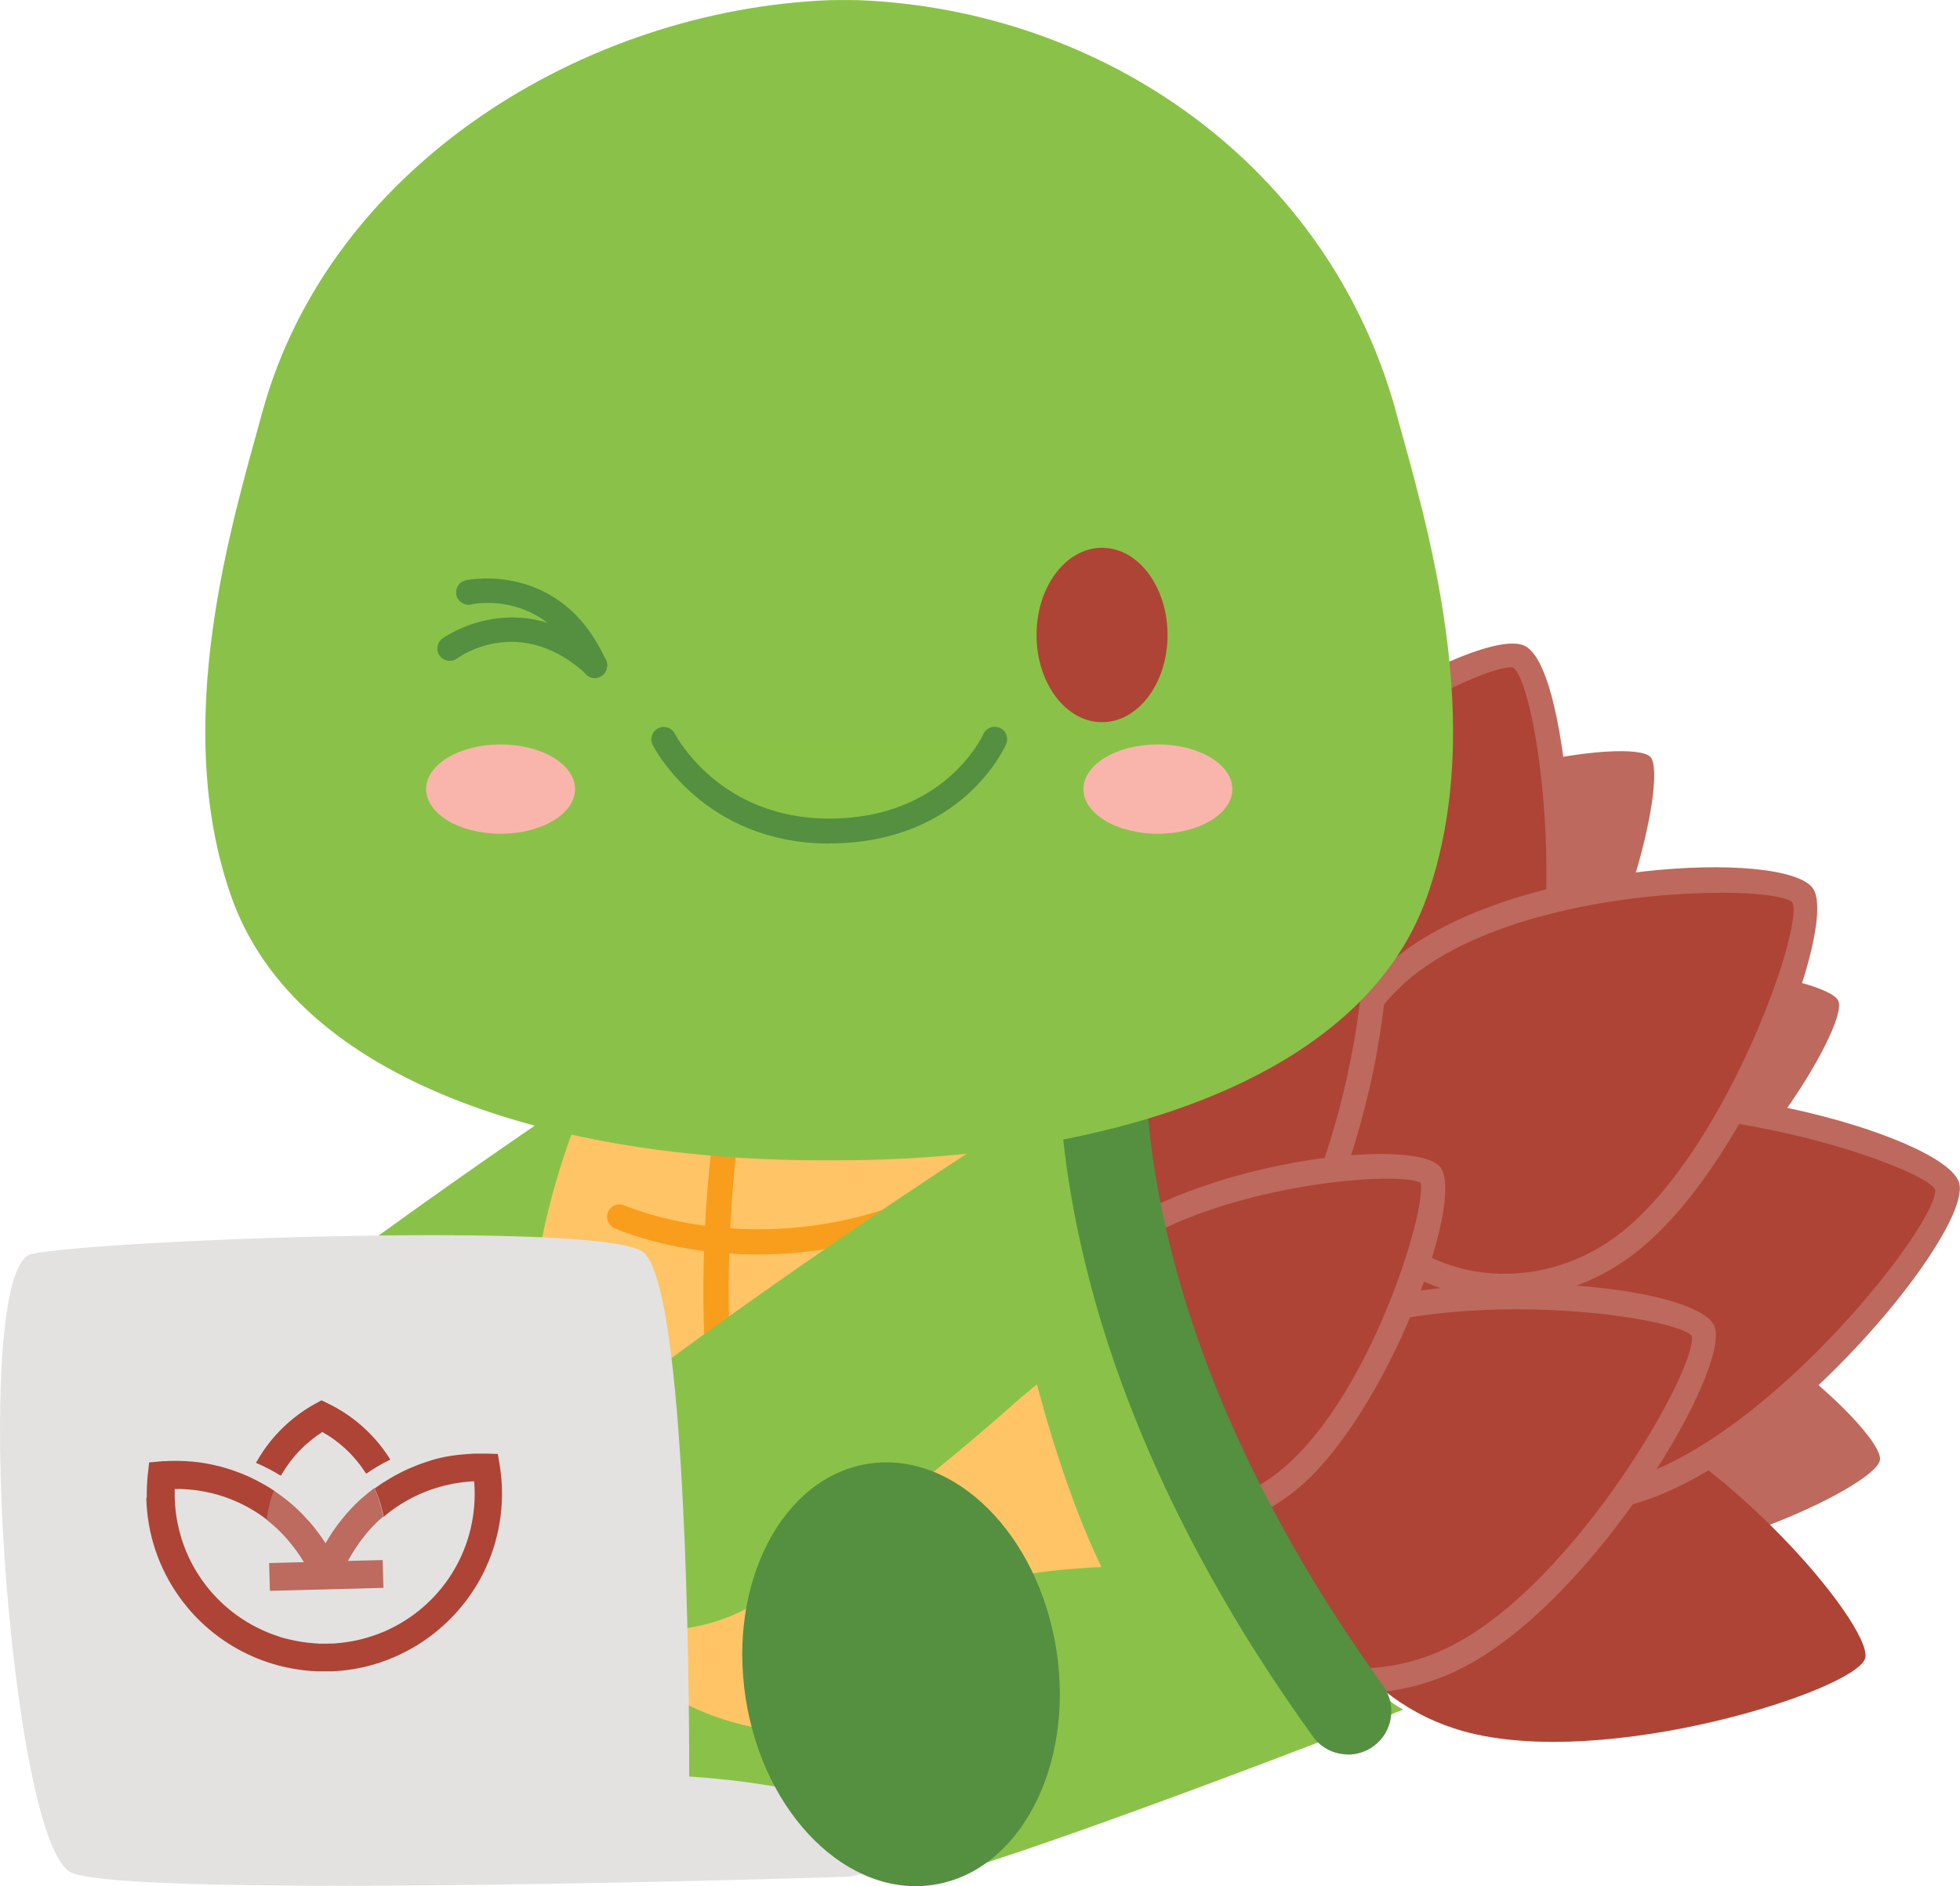 <?xml version="1.0" encoding="UTF-8"?>
<svg id="Layer_2" data-name="Layer 2" xmlns="http://www.w3.org/2000/svg" viewBox="0 0 157.95 152.01">
  <defs>
    <style>
      .cls-1 {
        fill: #e3e2e1;
      }

      .cls-1, .cls-2, .cls-3, .cls-4, .cls-5, .cls-6, .cls-7, .cls-8, .cls-9, .cls-10, .cls-11 {
        stroke-width: 0px;
      }

      .cls-2 {
        fill: #bd695d;
      }

      .cls-3 {
        fill: #fec466;
      }

      .cls-4 {
        fill: #ae4436;
      }

      .cls-5 {
        fill: #8ac249;
      }

      .cls-6 {
        fill: #ad4436;
      }

      .cls-7 {
        fill: #f9b5ab;
      }

      .cls-8 {
        fill: #f99d1c;
      }

      .cls-9 {
        fill: #549040;
      }

      .cls-10 {
        fill: #bd6a5f;
      }

      .cls-11 {
        fill: #8ac147;
      }
    </style>
  </defs>
  <g>
    <path class="cls-2" d="m106.66,78.28c-2.77,6.79-9.93,10.28-15.99,7.81-6.06-2.47-8.73-9.98-5.96-16.77,3.94-9.67,18.16-18.98,20.21-18.15s5.43,18.07,1.75,27.1Z"/>
    <path class="cls-2" d="m125.6,125.85c-7.25-1.06-12.36-7.18-11.41-13.66.95-6.48,7.6-10.87,14.85-9.8,10.33,1.52,22.78,13.09,22.46,15.28s-16.25,9.6-25.9,8.18Z"/>
    <path class="cls-2" d="m131,101.73c-6.64,3.1-14.27.8-17.04-5.14s.37-13.26,7.02-16.35c9.46-4.41,26.22-1.59,27.16.42.94,2.01-8.29,16.95-17.14,21.07Z"/>
    <path class="cls-2" d="m123.27,86.37c-5.35,5.01-13.31,5.2-17.79.42-4.48-4.78-3.77-12.71,1.58-17.72,7.62-7.14,24.43-9.67,25.94-8.06,1.51,1.61-2.61,18.69-9.73,25.36Z"/>
    <path class="cls-4" d="m117.95,139.54c-8.55-2.38-13.76-10.5-11.63-18.14,2.13-7.64,10.78-11.9,19.33-9.52,12.18,3.39,25.37,19.19,24.66,21.77s-20.97,9.06-32.36,5.89Z"/>
    <path class="cls-4" d="m71.9,82.97c.6,8.85,7.49,15.6,15.4,15.07,7.91-.53,13.84-8.14,13.24-17-.85-12.61-13.64-28.74-16.31-28.56-2.67.18-13.13,18.7-12.33,30.49Z"/>
    <g>
      <path class="cls-4" d="m122.44,87.88c-4.21,8.36-13.9,11.98-21.65,8.08-7.75-3.9-10.63-13.84-6.42-22.2,5.99-11.91,25.44-22.14,28.06-20.82s5.61,23.81.01,34.94Z"/>
      <path class="cls-2" d="m107.42,98.54c-2.45,0-4.86-.56-7.08-1.68-8.23-4.14-11.31-14.7-6.86-23.54,5.86-11.65,25.83-23.06,29.4-21.26,2.33,1.17,3.38,9.75,3.64,14.63.22,4.17.35,14.64-3.18,21.65-2.15,4.27-5.71,7.51-10.04,9.13-1.93.72-3.92,1.08-5.87,1.08Zm14.29-44.75c-2.94,0-20.73,9.06-26.45,20.42-3.95,7.86-1.27,17.21,5.98,20.86,3.5,1.76,7.53,1.94,11.36.51,3.85-1.44,7.03-4.33,8.95-8.15h0c5.39-10.72,2.47-32.05.4-33.61-.06-.02-.15-.03-.24-.03Z"/>
    </g>
    <g>
      <path class="cls-4" d="m131.97,120.06c-8.92,2.85-18.28-1.54-20.93-9.8s2.44-17.28,11.36-20.13c12.7-4.06,33.62,2.67,34.51,5.46s-13.07,20.67-24.94,24.47Z"/>
      <path class="cls-2" d="m126.46,121.93c-7.4,0-14.14-4.39-16.37-11.36-1.36-4.27-.86-8.84,1.43-12.89,2.27-4.02,6.03-7.04,10.58-8.49,12.42-3.97,34.55,2.3,35.77,6.11,1.19,3.71-13.55,21.88-25.59,25.73h0c-1.94.62-3.9.91-5.81.91Zm5.2-32.07c-3.15,0-6.22.35-8.95,1.23-4.07,1.3-7.43,3.99-9.45,7.57-2.01,3.56-2.46,7.57-1.26,11.3,2.47,7.73,11.29,11.83,19.67,9.15h0c11.43-3.66,24.61-20.68,24.28-23.24-.74-1.46-13-6.01-24.29-6.01Z"/>
    </g>
    <g>
      <path class="cls-4" d="m130.76,100.52c-6.89,5.03-16.26,3.93-20.92-2.46-4.66-6.39-2.86-15.64,4.03-20.67,9.81-7.16,29.84-7.36,31.42-5.21,1.58,2.16-5.36,21.64-14.53,28.34Z"/>
      <path class="cls-2" d="m121.25,104.67c-4.76,0-9.33-2.06-12.22-6.02-2.42-3.32-3.31-7.45-2.49-11.63.81-4.15,3.2-7.86,6.74-10.44,9.75-7.12,30.52-8.13,32.81-4.99,2.11,2.89-5.42,22.92-14.75,29.73h0c-3.08,2.25-6.64,3.34-10.1,3.34Zm17.37-32.71c-6.75,0-17.65,1.49-24.16,6.24-3.13,2.28-5.24,5.55-5.96,9.21-.71,3.63.05,7.2,2.14,10.06,4.33,5.93,13.09,6.94,19.52,2.24h0c8.63-6.3,15.23-24.81,14.29-26.98-.5-.46-2.73-.78-5.84-.78Z"/>
    </g>
    <g>
      <path class="cls-4" d="m102.21,104.19c-5.7,6.8-15.24,8.2-21.32,3.11-6.08-5.09-6.39-14.73-.69-21.54,8.12-9.69,27.95-15.19,30-13.47s-.4,22.84-7.99,31.9Z"/>
      <path class="cls-2" d="m89.52,111.35c-3.35,0-6.62-1.07-9.27-3.29-6.49-5.44-6.86-15.73-.82-22.95,8.05-9.62,28.42-16.1,31.41-13.6,2.33,1.95.06,13.66-.04,14.16-.76,3.86-3.04,13.44-7.82,19.15h0c-3.57,4.27-8.61,6.52-13.46,6.52Zm19.19-38.46c-4.16,0-20.57,4.95-27.74,13.51-5.33,6.37-5.08,15.4.57,20.13,5.65,4.73,14.58,3.39,19.91-2.98h0c7.33-8.75,9.52-28.58,8.08-30.53-.16-.08-.44-.12-.81-.12Z"/>
    </g>
    <g>
      <path class="cls-4" d="m117.44,133.64c-7.9,4.05-17.23,1.6-20.85-5.45-3.61-7.06-.14-16.06,7.76-20.1,11.25-5.76,31.66-3.1,32.88-.71s-9.28,20.88-19.79,26.27Z"/>
      <path class="cls-2" d="m109.49,136.47c-5.8,0-11.18-2.86-13.79-7.94-3.86-7.54-.18-17.16,8.19-21.45,11.16-5.72,32.45-3.75,34.23-.28,1.63,3.19-9.54,22.14-20.23,27.61h0c-2.72,1.39-5.61,2.06-8.41,2.06Zm12.73-30.94c-5.91,0-12.52.83-17.41,3.33-7.4,3.79-10.68,12.2-7.32,18.76,3.36,6.55,12.1,8.8,19.5,5.02h0c10.16-5.2,19.91-22.61,19.34-24.97-.76-.91-6.92-2.14-14.1-2.14Z"/>
    </g>
    <path class="cls-4" d="m103.82,119.3c-5.68,4.63-13.64,4.26-17.78-.82s-2.88-12.94,2.81-17.57c8.1-6.59,25.04-7.95,26.44-6.23s-3.9,18.46-11.47,24.62Z"/>
    <path class="cls-2" d="m94.94,123.54c-3.73,0-7.29-1.49-9.67-4.42-2.18-2.68-3.07-6.14-2.49-9.74.57-3.56,2.5-6.84,5.44-9.23,8.09-6.58,25.78-8.62,27.84-6.09,2.13,2.62-4.34,20.11-11.61,26.03h0c-2.85,2.32-6.24,3.46-9.51,3.46Zm16.88-28.54c-5.23,0-16.31,1.78-22.35,6.69-2.56,2.08-4.24,4.92-4.73,8-.48,3.03.25,5.93,2.07,8.17,3.78,4.64,11.12,4.94,16.37.67,7.24-5.89,11.83-21.07,11.3-23.21-.4-.2-1.34-.32-2.66-.32Z"/>
  </g>
  <path class="cls-5" d="m104.27,131.46l-13.08,4.15-18.58,10.17h-26.27l-10.75-36.75,13.59-29.32,39.83-.44c-.81,8.5-.18,25.54,12.33,47.34.91,1.59,1.88,3.21,2.93,4.85Z"/>
  <path class="cls-5" d="m35.92,120.39c-5.76,3.57-13.15,2.85-16.46-1.85-2.16-3.08-1.03-8.36.14-10.23,1.51-2.42,24.2-18.39,35.13-25.32,11.36-7.2,22.43,3.25,12.75,12.34-.07.07-.15.14-.22.21-.88.8-9.61,7.89-10.52,8.7-3.63,3.27-14.01,11.93-20.82,16.16Z"/>
  <ellipse class="cls-9" cx="32.2" cy="134.71" rx="12.67" ry="17.17" transform="translate(-20.3 6.54) rotate(-8.83)"/>
  <path class="cls-3" d="m101.34,126.61l-35.18,13.13c-28.93,0-28.4-40.09-14.02-60l1.35-.08,35.72-2.11c-1.04,7.76-1.29,25.67,12.13,49.06Z"/>
  <g>
    <path class="cls-8" d="m65.93,132.38c-.22,0-.44-.07-.62-.21-12.31-9.71-7.9-40.5-7.7-41.8.08-.55.59-.92,1.14-.84.55.08.92.59.84,1.14-.05.31-4.44,30.95,6.96,39.94.43.34.51.97.17,1.4-.2.25-.49.38-.79.38Z"/>
    <path class="cls-8" d="m61.07,101.11c-6.76,0-11.28-2-11.56-2.13-.5-.23-.72-.82-.5-1.32.23-.5.82-.73,1.32-.5.1.04,9.84,4.33,21.93-.03.52-.19,1.09.08,1.28.6.19.52-.08,1.09-.6,1.28-4.37,1.58-8.42,2.1-11.88,2.1Z"/>
    <path class="cls-8" d="m59.09,114.89c-6.76,0-11.28-2-11.56-2.13-.5-.23-.72-.82-.5-1.32.23-.5.82-.72,1.32-.5.1.04,9.84,4.33,21.93-.03.52-.19,1.09.08,1.28.6.19.52-.08,1.09-.6,1.28-4.37,1.58-8.42,2.1-11.88,2.1Z"/>
  </g>
  <path class="cls-5" d="m91.86,104.75c-2.18,1.83-9.14,7.48-9.95,8.21-3.62,3.27-14.01,11.93-20.82,16.16-5.76,3.57-13.15,2.85-16.46-1.85-2.16-3.08-1.03-8.36.14-10.24,1.52-2.42,24.2-18.39,35.14-25.32,3.19-2.03,6.36-2.65,9.06-2.31.34,4.37,1.19,9.53,2.89,15.35Z"/>
  <path class="cls-5" d="m113.1,137.79s-27.69,10.84-37.66,13.56c0,0,8.43-17.51,4.14-21.81s22.42-3.3,22.42-3.3c0,0,7.7,9.89,11.1,11.56Z"/>
  <path class="cls-1" d="m68.23,151.27s-57.44,1.83-62.46-.33c-5.02-2.16-8.29-48.71-3.25-49.86s46.18-2.69,49.32-.15c3.84,3.1,3.7,42.26,3.7,42.26,0,0,15.79.84,15.62,5.33.21,1.25-1.16,2.69-2.94,2.75Z"/>
  <g>
    <path class="cls-10" d="m24.49,125.91l-2.8.07.06,2.24,9.15-.24-.06-2.24-2.8.07c.72-1.33,1.68-2.6,2.84-3.58-.1-.51-.23-1.01-.4-1.51-.09-.27-.2-.53-.32-.78-.36.27-.71.56-1.05.86-.06.05-.11.1-.17.15-.11.1-.22.21-.33.32-.09.09-.19.19-.28.29-.28.29-.54.59-.79.91-.19.23-.36.46-.53.7-.28.39-.54.8-.77,1.22-.17-.26-.34-.52-.53-.77-.1-.14-.2-.27-.31-.41-.17-.21-.34-.42-.51-.61-.33-.37-.68-.73-1.05-1.07-.18-.17-.37-.33-.56-.49-.19-.16-.39-.31-.59-.46-.14-.1-.28-.2-.42-.3-.06-.04-.12-.08-.18-.12,0,0,0,0-.02-.01-.1.26-.2.53-.28.8-.15.5-.26,1-.33,1.52,1.21.93,2.25,2.14,3.04,3.45Z"/>
    <path class="cls-6" d="m11.79,120.74c.07,2.91,1.01,5.69,2.71,8.04.36.5.76.98,1.17,1.42,1.5,1.59,3.33,2.82,5.4,3.6,1.09.41,2.22.68,3.38.82.39.05.77.08,1.16.09.21,0,.41,0,.61,0,.09,0,.18,0,.26,0,.08,0,.16,0,.23,0,.21,0,.43-.02.64-.04,1.55-.13,3.06-.51,4.49-1.14,2.58-1.13,4.76-2.98,6.31-5.35,1.58-2.43,2.37-5.26,2.3-8.16-.01-.53-.06-1.06-.13-1.58-.01-.11-.03-.23-.05-.35l-.15-.9-.86-.03h-.1s-.04,0-.06,0c-.12,0-.23,0-.35,0-.04,0-.07,0-.11,0-.1,0-.2,0-.31,0h0c-.13,0-.26,0-.38.02h-.03c-.13,0-.27.02-.4.03-.12,0-.24.02-.36.03-.01,0-.03,0-.04,0-.14.01-.27.03-.41.05,0,0-.01,0-.02,0-.12.02-.23.03-.35.05-.15.03-.31.05-.46.08-.11.02-.22.05-.33.07-.01,0-.03,0-.04.01-.13.03-.27.06-.4.1,0,0,0,0,0,0-.12.03-.24.06-.35.1-.03,0-.06.02-.09.03-.1.03-.2.06-.31.1-.12.04-.23.08-.35.12-.05.02-.1.03-.14.05-.1.03-.19.07-.29.11-.15.06-.29.12-.44.18-.11.05-.21.09-.32.14-.13.06-.26.12-.38.18-.12.06-.24.12-.35.18-.39.2-.77.43-1.15.67,0,0,0,0-.01,0-.12.08-.25.16-.37.25h0c-.12.09-.25.18-.37.26,0,0,0,0,0,0,.12.26.22.52.32.78.17.49.31.99.4,1.51.4-.34.82-.66,1.26-.94.24-.15.48-.3.72-.43,1.63-.9,3.45-1.41,5.32-1.5.02.23.03.46.04.69.13,4.95-2.72,9.43-7.26,11.41-.11.05-.21.09-.32.13-.23.09-.46.18-.69.25-.9.3-1.83.49-2.78.57-.18.02-.36.03-.54.03-.15,0-.27.01-.4.01h-.54c-.07,0-.13-.01-.19-.02-.02,0-.03,0-.05,0-.08,0-.16-.01-.24-.02h0c-.57-.04-1.14-.13-1.69-.25,0,0,0,0,0,0-.07-.02-.14-.03-.2-.05-.01,0-.02,0-.04,0-.06-.02-.13-.03-.19-.05-.02,0-.03,0-.05-.01-.05-.01-.1-.03-.14-.04,0,0-.02,0-.03,0-.02,0-.04-.01-.06-.02-.05-.01-.09-.03-.14-.04-.03-.01-.06-.02-.09-.03-.04-.01-.08-.02-.11-.04-.04-.01-.08-.03-.12-.04-.04-.01-.08-.03-.11-.04-.02,0-.05-.02-.07-.02-.02,0-.04-.01-.05-.02-.08-.03-.15-.06-.23-.08-4.63-1.75-7.71-6.07-7.84-11.02,0-.11,0-.23,0-.34,0-.04,0-.08,0-.12,0-.07,0-.15,0-.22h0c1.87-.02,3.71.39,5.37,1.2.25.12.5.25.74.39.45.26.89.55,1.3.87.07-.51.18-1.02.32-1.52.08-.27.17-.54.28-.8-.19-.13-.38-.25-.57-.36-.07-.04-.15-.09-.22-.13h0c-.38-.22-.78-.42-1.18-.61-.12-.05-.24-.11-.36-.16-.1-.04-.19-.08-.29-.12-.45-.18-.91-.34-1.37-.47-.09-.03-.18-.05-.27-.08-.08-.02-.16-.04-.25-.06-.08-.02-.17-.04-.25-.06-.24-.06-.49-.1-.73-.15,0,0,0,0-.01,0-.17-.03-.34-.05-.5-.08-.76-.1-1.52-.14-2.29-.12-.13,0-.27,0-.41.02-.04,0-.08,0-.12,0-.04,0-.08,0-.12,0-.08,0-.15.01-.22.02l-.91.08-.1.91c-.02.13-.03.25-.04.36-.04.52-.06,1.05-.05,1.58Zm17.72-1.97c.61-.43,1.26-.81,1.93-1.13-.06-.09-.12-.19-.18-.28-1.2-1.82-2.87-3.28-4.83-4.23l-.52-.26-.51.28c-1.9,1.05-3.49,2.59-4.59,4.46-.06.1-.11.19-.17.29.69.29,1.35.64,1.99,1.03.03-.06.07-.12.11-.19.8-1.36,1.92-2.5,3.24-3.34,1.37.77,2.54,1.86,3.41,3.18.04.06.08.12.12.18Z"/>
    <path class="cls-6" d="m20.64,117.9c.69.29,1.35.64,1.99,1.03.03-.06.07-.12.11-.18.8-1.36,1.92-2.5,3.24-3.34,1.37.77,2.54,1.86,3.41,3.18.04.06.08.12.12.18.61-.43,1.26-.81,1.93-1.13-.06-.09-.12-.19-.18-.28-1.2-1.82-2.87-3.28-4.83-4.23l-.52-.25-.51.28c-1.9,1.05-3.49,2.59-4.59,4.46-.06.1-.11.2-.17.29Z"/>
  </g>
  <path class="cls-5" d="m80.16,94.74s3.77,29.31,14.11,39.97c0,0,4.62,4.43,10.72-1.13,0,0-18.16-33.98-17.31-44.83.84-10.85-7.51,5.99-7.51,5.99Z"/>
  <path class="cls-9" d="m108.64,141.41c-1.09,0-2.16-.5-2.84-1.45-1.56-2.16-3.07-4.39-4.49-6.62-1.01-1.57-1.99-3.21-3.01-4.99-4.31-7.52-7.61-15.13-9.8-22.61-1.6-5.49-2.62-10.89-3.02-16.06-.29-3.76-.28-7.37.04-10.73.06-.67.14-1.28.21-1.84.4-2.98.92-4.65.97-4.83.59-1.84,2.56-2.86,4.39-2.28,1.84.58,2.86,2.55,2.28,4.39h0s-.39,1.29-.71,3.64c-.06.48-.13,1.01-.19,1.59-.28,2.96-.3,6.17-.03,9.52.37,4.69,1.29,9.62,2.76,14.64,2.04,6.96,5.12,14.06,9.16,21.1.96,1.68,1.89,3.22,2.84,4.7,1.35,2.13,2.78,4.24,4.26,6.29,1.13,1.57.78,3.76-.79,4.89-.62.45-1.34.66-2.04.66Z"/>
  <g>
    <g>
      <path class="cls-5" d="m112.51,33.22C107.06,13.32,88.89.76,69.1.01c-.31-.01-1.86-.01-2.17,0C47.13.76,26.59,13.32,21.14,33.22c-2.44,8.92-7.43,25.06-2.5,39.05,5.29,15.03,26.36,21.33,48.02,21.25h0c.05,0,.11,0,.16,0,.05,0,.11,0,.16,0h0c21.66.07,42.73-6.23,48.02-21.26,4.93-13.99-.06-30.14-2.5-39.05Z"/>
      <ellipse class="cls-4" cx="88.81" cy="51.18" rx="5.28" ry="7.03"/>
      <g>
        <path class="cls-11" d="m53.49,59.59s3.78,7.4,13.33,7.4c10.11,0,13.33-7.4,13.33-7.4"/>
        <path class="cls-9" d="m66.82,67.99c-10.05,0-14.06-7.62-14.22-7.94-.25-.49-.06-1.09.44-1.35.49-.25,1.09-.06,1.34.43.15.29,3.66,6.85,12.44,6.85,9.35,0,12.39-6.73,12.42-6.8.22-.51.81-.74,1.32-.52.51.22.74.81.52,1.32-.14.33-3.61,8-14.25,8Z"/>
      </g>
      <g>
        <ellipse class="cls-7" cx="40.34" cy="63.6" rx="6" ry="3.6"/>
        <ellipse class="cls-7" cx="93.31" cy="63.6" rx="6" ry="3.6"/>
      </g>
    </g>
    <path class="cls-9" d="m47.94,54.61c-.24,0-.48-.09-.68-.26-5.35-4.91-10.22-1.43-10.42-1.28-.44.33-1.07.23-1.4-.21-.33-.44-.23-1.07.21-1.4.06-.05,6.41-4.59,12.96,1.41.41.37.43,1.01.06,1.41-.2.22-.47.32-.74.32Z"/>
    <path class="cls-9" d="m47.93,54.66c-.38,0-.75-.22-.91-.6-2.92-6.6-8.8-5.4-9.05-5.34-.54.12-1.07-.22-1.19-.76-.12-.54.22-1.07.75-1.19.08-.02,7.71-1.65,11.31,6.48.22.5,0,1.1-.51,1.32-.13.06-.27.09-.4.09Z"/>
  </g>
  <ellipse class="cls-9" cx="72.61" cy="134.94" rx="12.67" ry="17.17" transform="translate(-19.85 12.75) rotate(-8.83)"/>
</svg>
